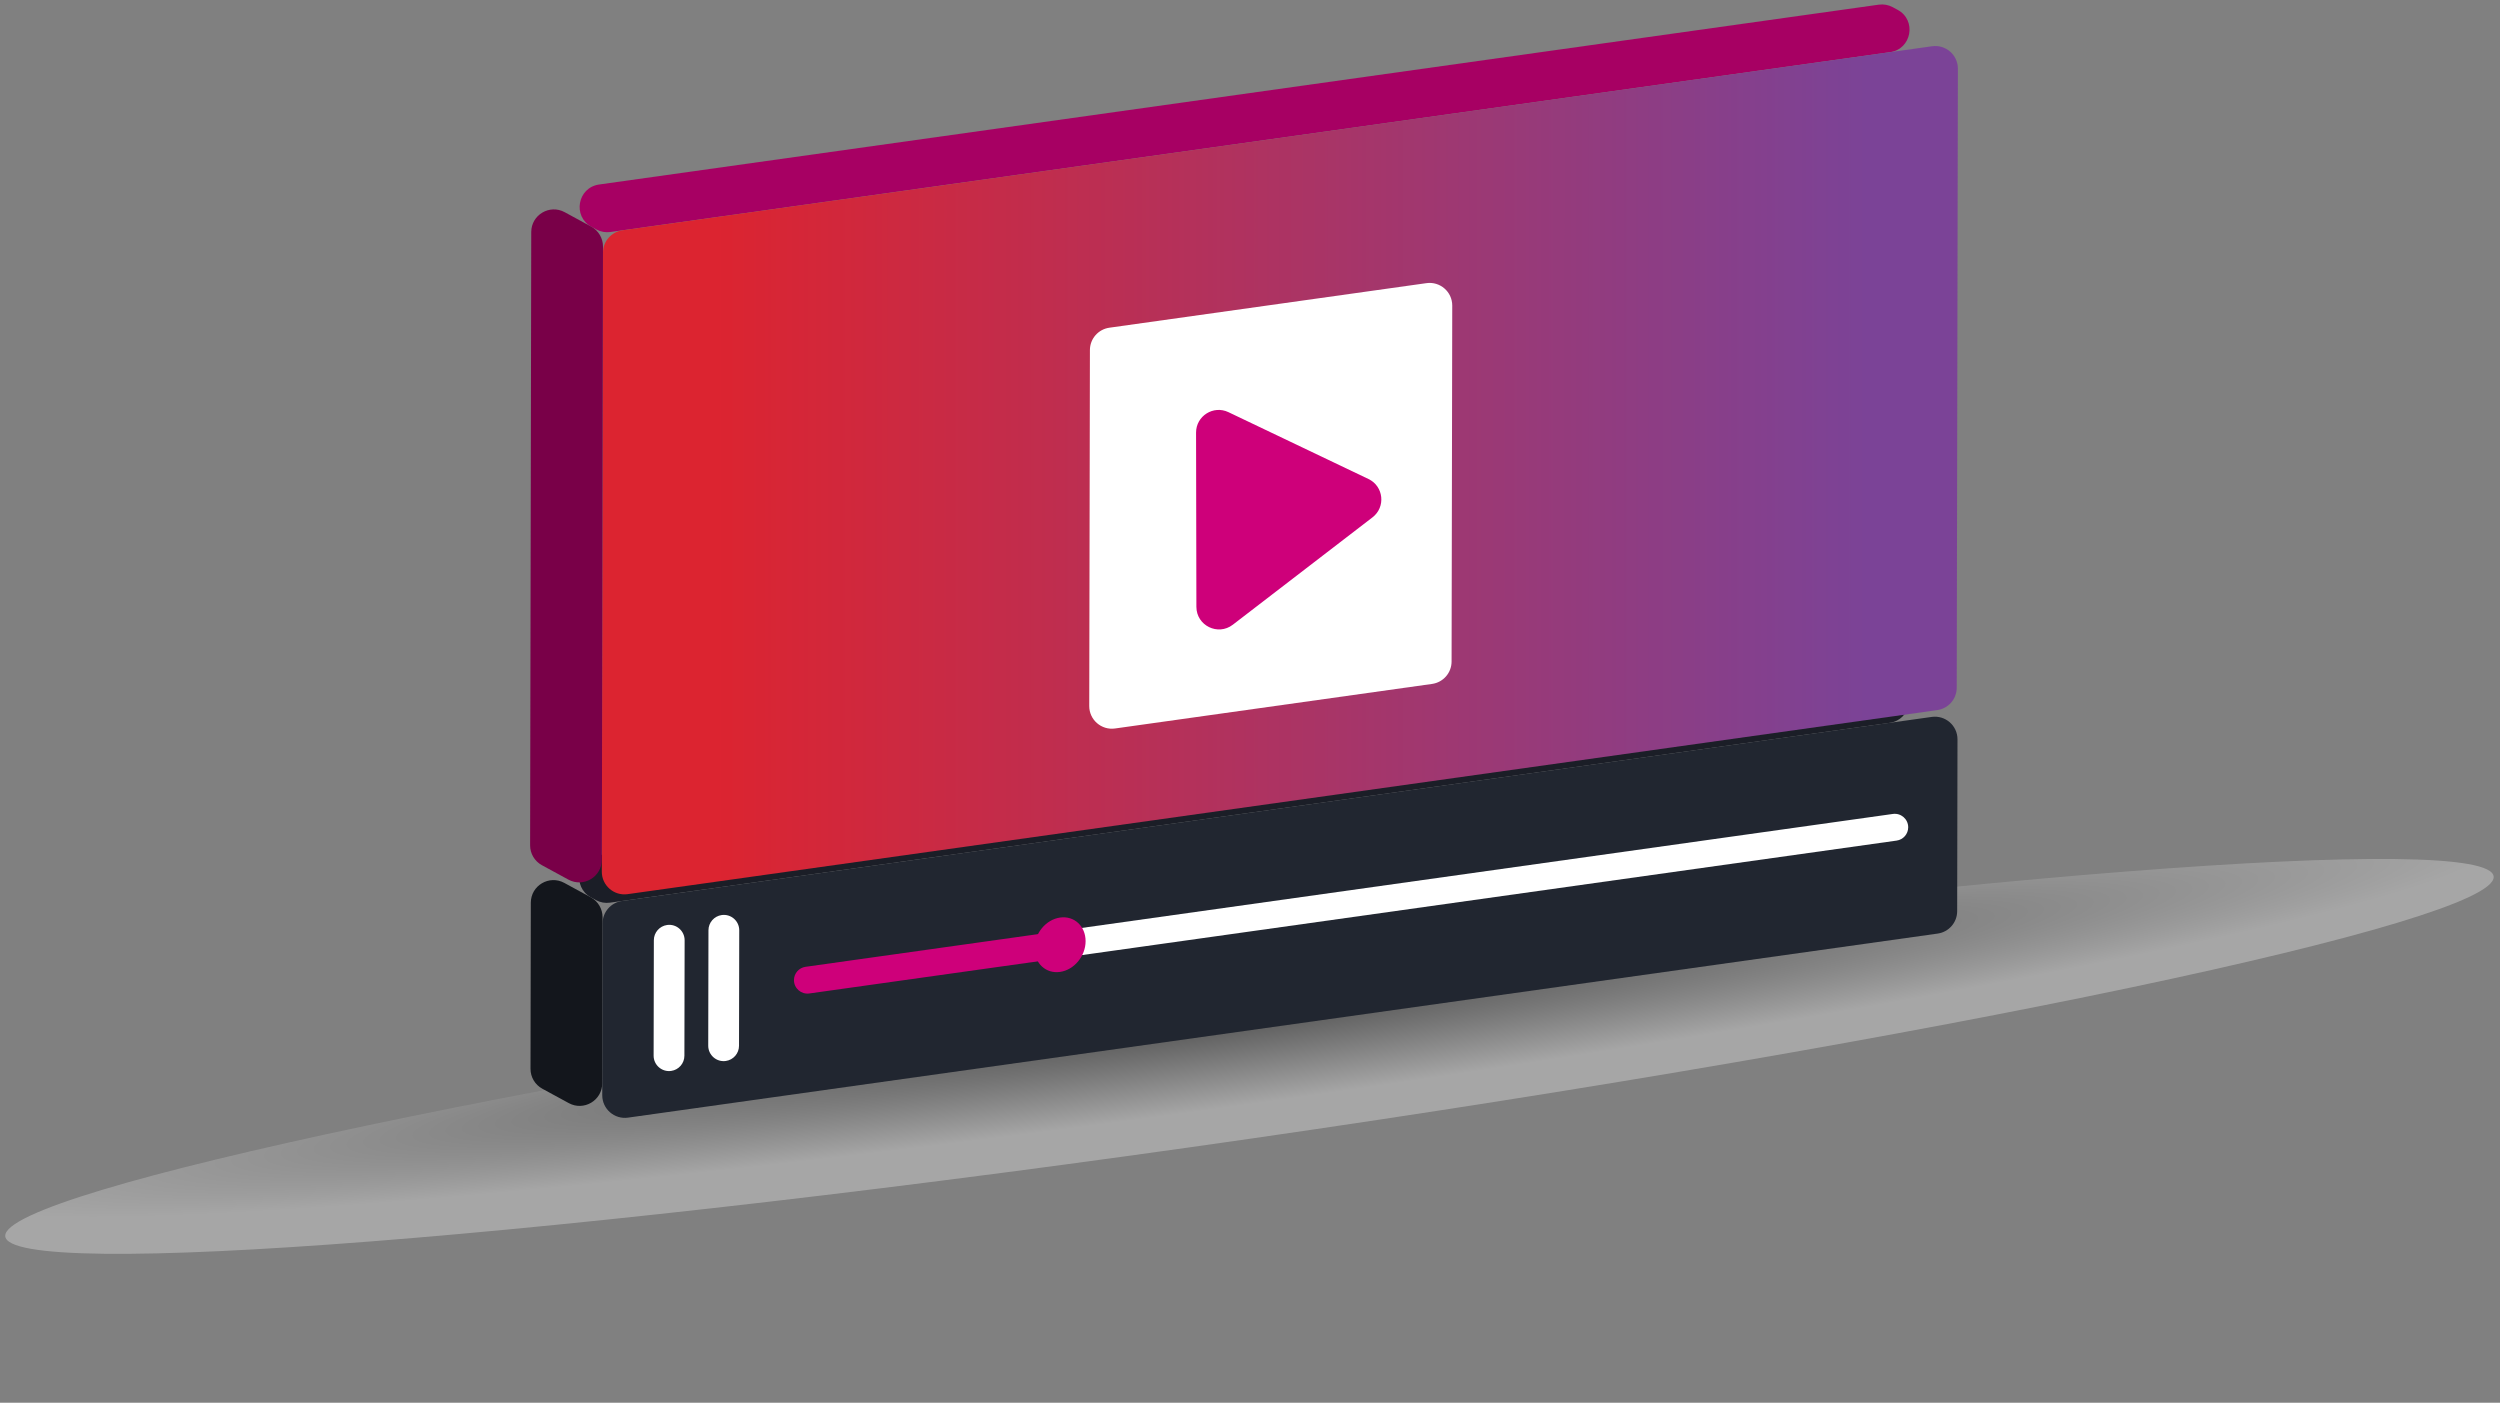<svg width="221" height="124" viewBox="0 0 221 124" fill="none" xmlns="http://www.w3.org/2000/svg">
<rect x="0" y="0" width="221" height="124" fill="#808080" stroke="none"/>
<path style="mix-blend-mode:multiply" opacity="0.3" d="M220.441 77.512C220.585 81.515 171.458 91.867 110.713 100.634C49.968 109.401 0.607 113.263 0.463 109.26C0.32 105.257 49.447 94.905 110.192 86.138C170.938 77.371 220.298 73.509 220.441 77.512Z" fill="url(#paint0_radial_2528_159550)"/>
<path d="M53.957 20.509C53.532 20.569 53.099 20.491 52.722 20.286L52.285 20.048C50.592 19.127 51.054 16.579 52.963 16.31L166.087 0.412C166.512 0.353 166.944 0.431 167.321 0.636L167.757 0.873C169.451 1.794 168.989 4.342 167.08 4.611L53.957 20.509Z" fill="#A70063"/>
<path d="M53.238 95.763C53.235 97.279 51.613 98.241 50.282 97.516L47.941 96.243C47.296 95.892 46.895 95.216 46.897 94.482L46.924 79.799C46.927 78.284 48.548 77.322 49.88 78.046L52.221 79.32C52.866 79.671 53.267 80.347 53.266 81.081L53.238 95.763Z" fill="#13161C"/>
<path d="M53.922 79.796C53.497 79.856 53.064 79.778 52.687 79.573L52.25 79.335C50.557 78.414 51.019 75.866 52.928 75.597L166.052 59.699C166.477 59.64 166.909 59.718 167.286 59.923L167.722 60.16C169.416 61.081 168.954 63.63 167.045 63.898L53.922 79.796Z" fill="#1B1E27"/>
<path d="M170.764 63.376C171.969 63.206 173.045 64.143 173.042 65.36L173.014 80.551C173.012 81.547 172.278 82.389 171.292 82.528L55.517 98.799C54.312 98.969 53.236 98.032 53.239 96.815L53.267 81.624C53.269 80.628 54.003 79.785 54.989 79.647L170.764 63.376Z" fill="#212630"/>
<path d="M63.799 80.89C64.618 80.775 65.35 81.412 65.349 82.24L65.329 92.447C65.328 93.124 64.829 93.697 64.158 93.791C63.339 93.906 62.607 93.269 62.608 92.441L62.628 82.235C62.629 81.558 63.128 80.985 63.799 80.89Z" fill="white"/>
<path d="M58.971 81.769C59.79 81.654 60.522 82.291 60.521 83.119L60.501 93.326C60.5 94.003 60.001 94.576 59.33 94.67C58.51 94.785 57.779 94.148 57.78 93.32L57.8 83.114C57.801 82.437 58.3 81.864 58.971 81.769Z" fill="white"/>
<path d="M91.927 82.554C92.644 82.453 93.284 83.011 93.282 83.735C93.281 84.327 92.844 84.829 92.258 84.911L71.542 87.823C70.825 87.923 70.185 87.366 70.186 86.642C70.187 86.05 70.624 85.548 71.211 85.466L91.927 82.554Z" fill="#CE007A"/>
<path d="M167.329 71.953C168.046 71.852 168.686 72.409 168.685 73.133C168.684 73.726 168.247 74.227 167.661 74.309L94.643 84.571C93.926 84.672 93.286 84.115 93.288 83.391C93.289 82.798 93.725 82.297 94.312 82.214L167.329 71.953Z" fill="white"/>
<path d="M93.712 81.111C94.959 80.936 95.967 81.868 95.967 83.197C95.967 84.527 94.952 85.743 93.704 85.918C92.457 86.094 91.449 85.159 91.449 83.832C91.449 82.505 92.465 81.285 93.712 81.111Z" fill="#CE007A"/>
<path d="M170.798 4.088C172.003 3.919 173.079 4.856 173.077 6.073L172.975 60.795C172.973 61.791 172.239 62.633 171.253 62.772L55.478 79.043C54.273 79.212 53.197 78.275 53.2 77.058L53.302 22.337C53.303 21.341 54.037 20.498 55.023 20.36L170.798 4.088Z" fill="url(#paint1_linear_2528_159550)"/>
<path d="M53.203 76.005C53.2 77.52 51.578 78.482 50.247 77.758L47.906 76.484C47.261 76.134 46.86 75.458 46.862 74.724L46.962 20.51C46.965 18.995 48.587 18.033 49.918 18.757L52.26 20.031C52.904 20.382 53.305 21.058 53.304 21.791L53.203 76.005Z" fill="#790048"/>
<path d="M126.1 25.03C127.305 24.86 128.381 25.797 128.379 27.014L128.32 58.481C128.318 59.477 127.585 60.319 126.599 60.458L98.568 64.398C97.363 64.567 96.287 63.63 96.289 62.413L96.348 30.946C96.35 29.95 97.083 29.108 98.069 28.969L126.1 25.03Z" fill="white"/>
<path d="M105.732 38.244C105.73 36.771 107.265 35.801 108.594 36.435L120.972 42.344C122.319 42.986 122.512 44.825 121.329 45.734L108.98 55.226C107.666 56.236 105.764 55.302 105.761 53.644L105.732 38.244Z" fill="#CE007A"/>
<defs>
<radialGradient id="paint0_radial_2528_159550" cx="0" cy="0" r="1" gradientUnits="userSpaceOnUse" gradientTransform="translate(108.581 90.361) rotate(-7.973) scale(111.697 7.407)">
<stop/>
<stop offset="1" stop-color="white"/>
</radialGradient>
<linearGradient id="paint1_linear_2528_159550" x1="63.186" y1="3.768" x2="165.089" y2="3.768" gradientUnits="userSpaceOnUse">
<stop stop-color="#DC2430"/>
<stop offset="1" stop-color="#7B4397"/>
</linearGradient>
</defs>
</svg>
